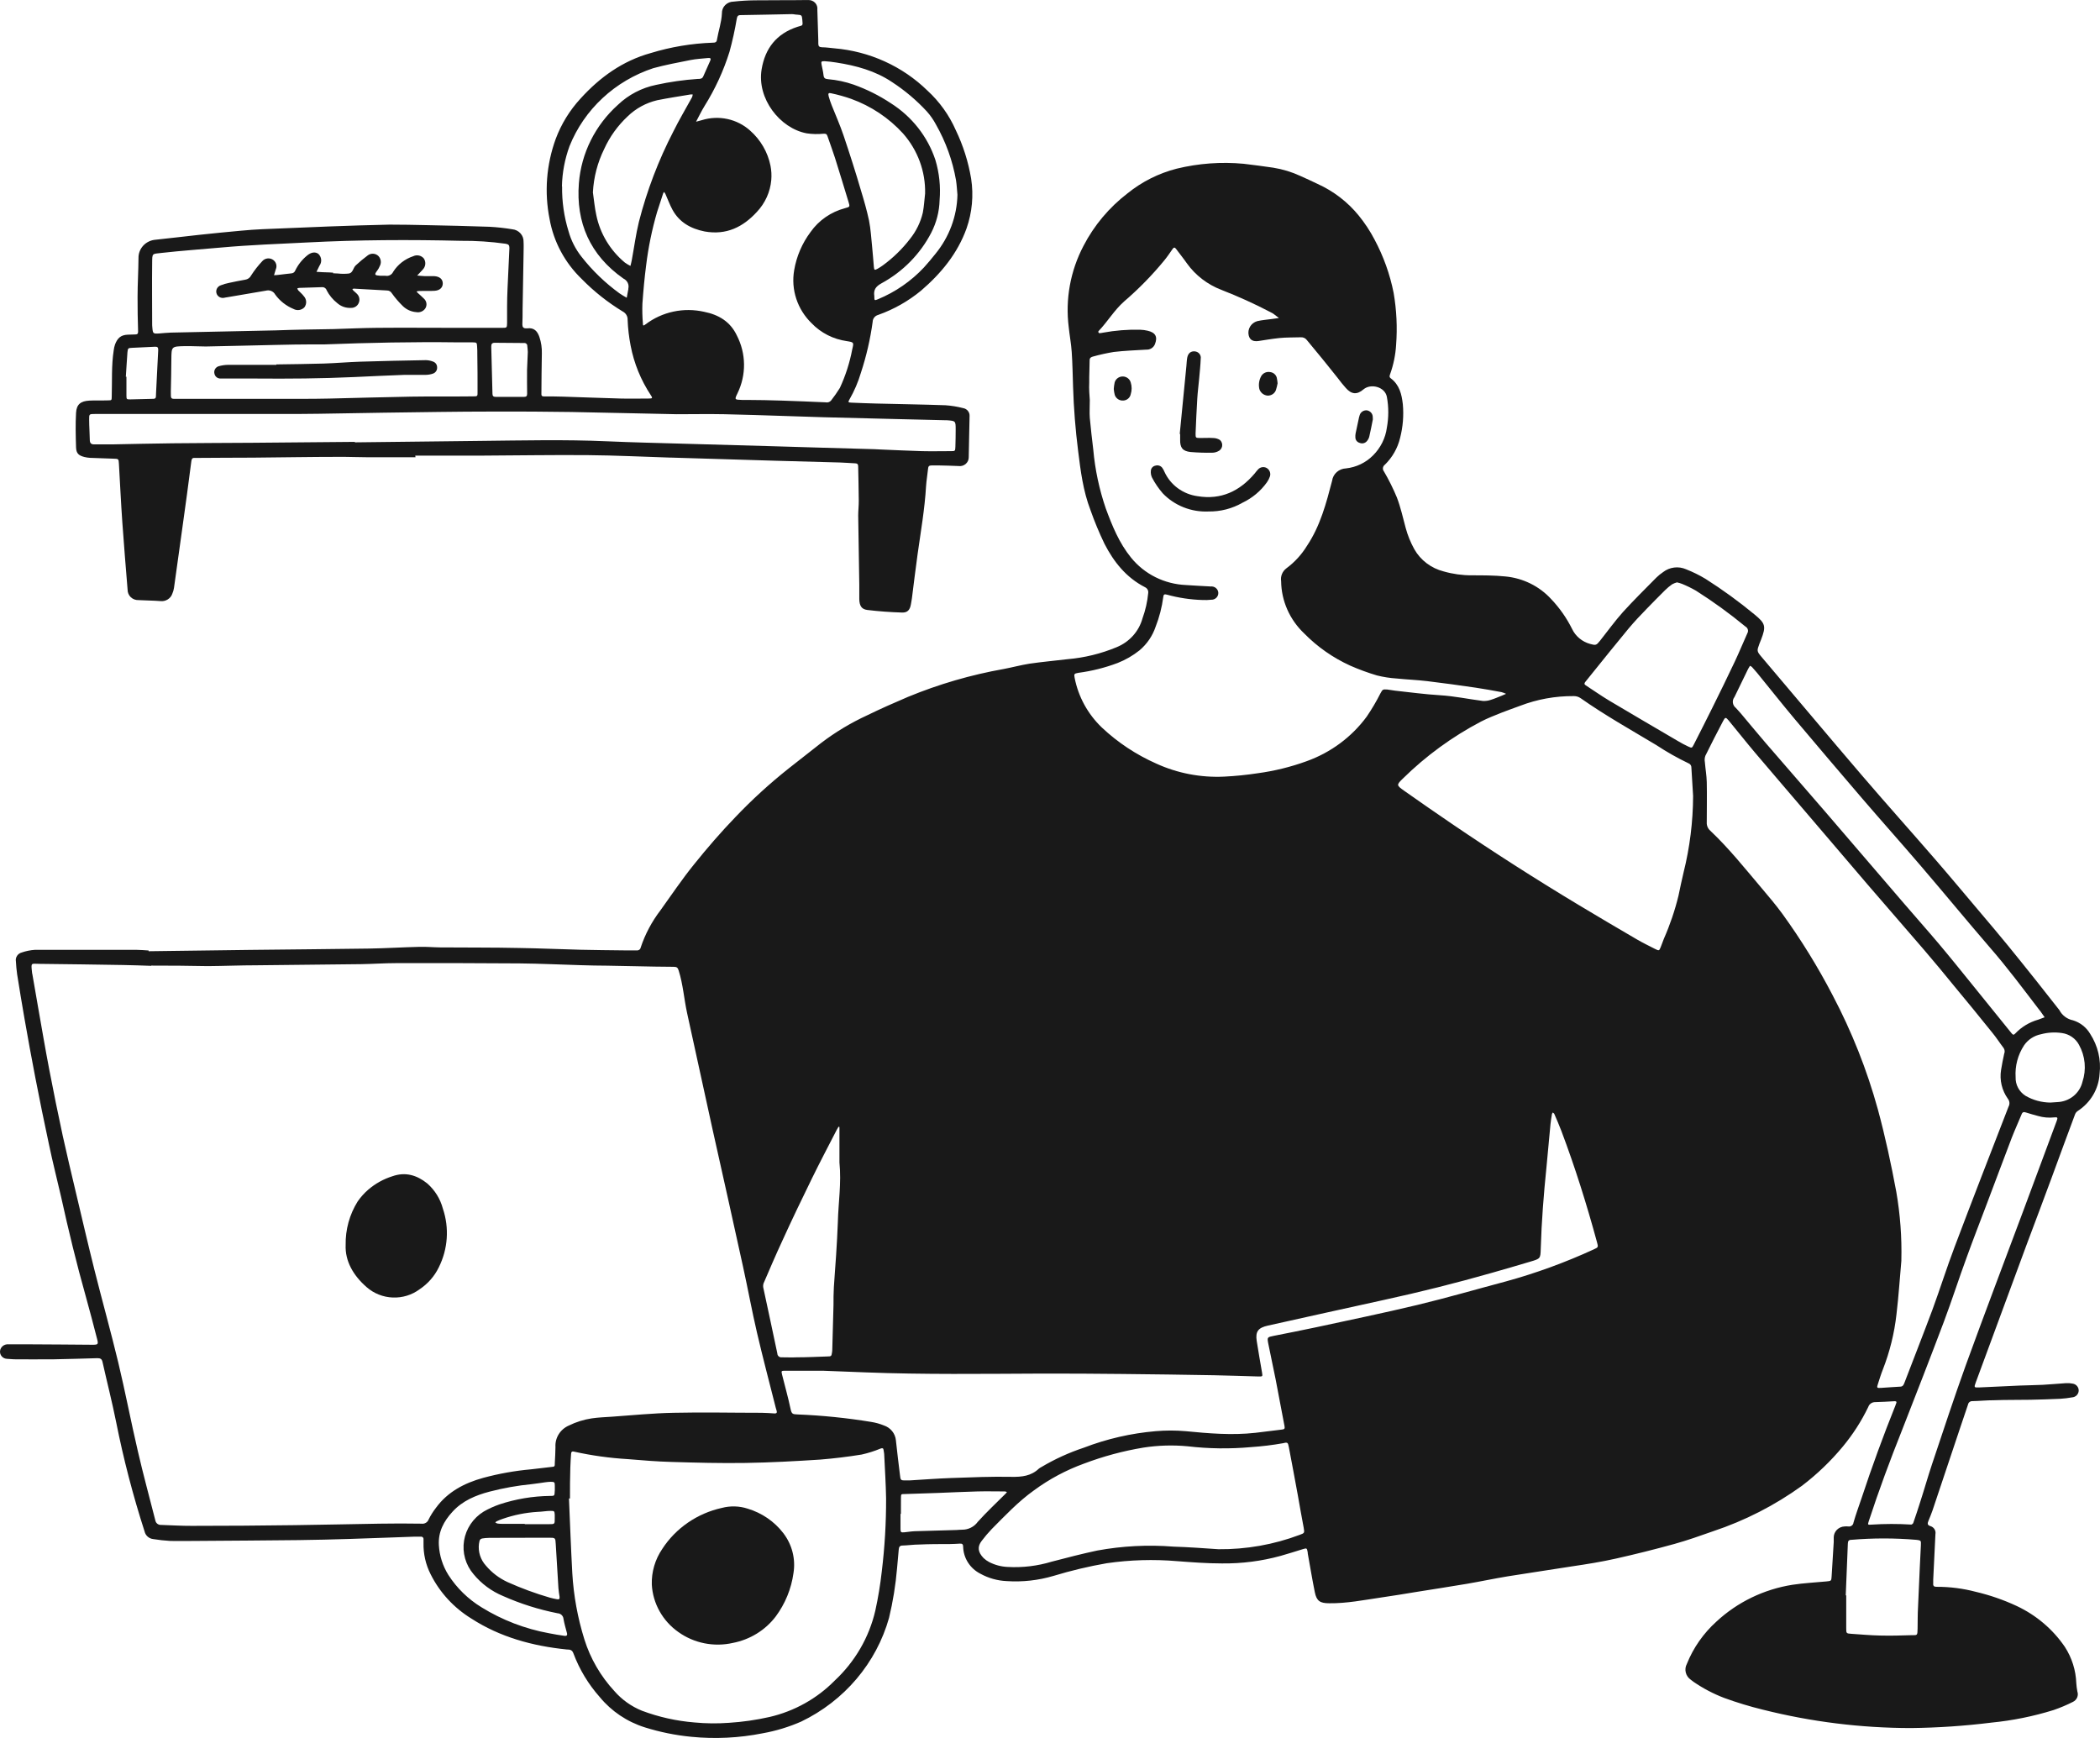 <svg width="232" height="192" viewBox="0 0 232 192" fill="none" xmlns="http://www.w3.org/2000/svg">
<path d="M16.415 105.086C20.139 105.039 23.863 104.983 27.587 104.939C31.977 104.887 36.371 104.857 40.761 104.792C42.625 104.762 44.485 104.645 46.345 104.602C47.099 104.581 47.858 104.654 48.617 104.663C51.538 104.689 54.459 104.663 57.38 104.728C59.634 104.762 61.885 104.866 64.135 104.922C65.72 104.961 67.309 104.97 68.894 104.991H70.341C70.444 105.005 70.548 104.978 70.631 104.918C70.714 104.857 70.769 104.767 70.784 104.667C71.276 103.195 72.011 101.811 72.96 100.57C74.185 98.867 75.361 97.112 76.679 95.487C78.122 93.689 79.635 91.938 81.238 90.274C83.068 88.353 85.033 86.558 87.119 84.901C88.313 83.955 89.52 83.025 90.715 82.079C92.291 80.878 94 79.852 95.81 79.019C97.288 78.297 98.797 77.631 100.311 76.987C103.718 75.581 107.274 74.546 110.915 73.901C111.861 73.72 112.793 73.469 113.743 73.318C115.127 73.115 116.526 72.994 117.915 72.825C119.795 72.667 121.636 72.217 123.37 71.494C124.062 71.211 124.677 70.779 125.171 70.229C125.664 69.679 126.021 69.026 126.215 68.321C126.546 67.415 126.759 66.473 126.85 65.516C126.87 65.385 126.846 65.25 126.781 65.133C126.717 65.017 126.615 64.923 126.491 64.868C124.409 63.8 123.042 62.067 122.021 60.079C121.435 58.865 120.918 57.621 120.472 56.353C119.659 54.239 119.38 52.031 119.105 49.796C118.809 47.462 118.624 45.119 118.55 42.768C118.505 41.471 118.488 40.175 118.399 38.878C118.337 37.966 118.164 37.063 118.07 36.151C117.679 33.064 118.246 29.934 119.699 27.165C120.869 24.9 122.536 22.914 124.582 21.347C126.163 20.07 128.011 19.143 129.997 18.633C132.411 18.045 134.911 17.863 137.388 18.092C138.48 18.213 139.572 18.373 140.659 18.524C141.705 18.692 142.721 19.002 143.677 19.445C144.303 19.722 144.925 20.016 145.546 20.31C147.328 21.115 148.89 22.315 150.109 23.815C150.78 24.639 151.364 25.527 151.854 26.465C152.844 28.317 153.555 30.3 153.962 32.351C154.291 34.253 154.383 36.186 154.237 38.109C154.17 39.203 153.949 40.284 153.58 41.32C153.518 41.497 153.452 41.649 153.647 41.795C154.61 42.517 154.854 43.559 154.978 44.648C155.094 45.899 154.992 47.16 154.677 48.378C154.411 49.497 153.83 50.521 152.999 51.335C152.941 51.376 152.892 51.428 152.855 51.487C152.819 51.547 152.794 51.613 152.784 51.682C152.774 51.75 152.777 51.821 152.795 51.888C152.813 51.955 152.845 52.019 152.888 52.074C153.434 53.005 153.914 53.971 154.326 54.965C154.739 56.05 154.992 57.196 155.294 58.319C155.515 59.141 155.837 59.933 156.252 60.679C156.593 61.28 157.055 61.806 157.612 62.227C158.168 62.648 158.806 62.953 159.488 63.126C160.497 63.415 161.544 63.561 162.595 63.558C163.834 63.558 165.081 63.558 166.311 63.683C168.254 63.866 170.056 64.755 171.357 66.173C172.296 67.158 173.078 68.274 173.679 69.484C173.868 69.882 174.144 70.235 174.486 70.52C174.828 70.805 175.23 71.015 175.663 71.135C176.293 71.312 176.364 71.291 176.764 70.785C177.607 69.726 178.393 68.624 179.303 67.608C180.483 66.311 181.753 65.058 182.996 63.8C183.224 63.579 183.472 63.378 183.737 63.199C184.09 62.925 184.514 62.751 184.962 62.697C185.41 62.643 185.865 62.71 186.276 62.892C187.022 63.185 187.74 63.539 188.424 63.951C190.311 65.151 192.118 66.465 193.835 67.885C195.042 68.874 195.127 69.181 194.554 70.668L194.381 71.1C194.075 71.93 194.07 71.935 194.665 72.639C198.336 76.961 201.985 81.327 205.682 85.641C208.345 88.752 211.08 91.804 213.765 94.903C215.425 96.818 217.045 98.763 218.683 100.699C219.735 101.944 220.792 103.185 221.821 104.447C222.851 105.709 223.952 107.083 225.008 108.41C225.807 109.422 226.597 110.437 227.392 111.436C227.437 111.486 227.479 111.54 227.516 111.596C227.664 111.881 227.876 112.131 228.137 112.325C228.397 112.52 228.699 112.655 229.021 112.719C229.822 112.967 230.497 113.5 230.912 114.211C231.768 115.527 232.136 117.089 231.955 118.637C231.906 119.455 231.663 120.251 231.244 120.963C230.825 121.674 230.242 122.28 229.54 122.734C229.411 122.821 229.311 122.943 229.252 123.084C228.364 125.44 227.512 127.8 226.642 130.151C225.754 132.589 224.813 135.022 223.908 137.464C222.026 142.55 220.146 147.64 218.27 152.735C218.071 153.279 218.084 153.301 218.657 153.275C220.148 153.215 221.635 153.133 223.131 153.068C223.979 153.033 224.831 153.029 225.679 152.986C226.526 152.942 227.374 152.856 228.222 152.804C228.472 152.785 228.723 152.801 228.968 152.852C229.161 152.877 229.337 152.972 229.462 153.117C229.588 153.263 229.653 153.448 229.646 153.638C229.639 153.827 229.559 154.007 229.423 154.143C229.287 154.279 229.104 154.361 228.91 154.373C228.48 154.451 228.046 154.503 227.609 154.529C226.509 154.58 225.39 154.615 224.303 154.637C222.971 154.663 221.639 154.637 220.308 154.689C219.504 154.689 218.705 154.771 217.902 154.788C217.787 154.782 217.675 154.818 217.585 154.888C217.496 154.958 217.437 155.058 217.418 155.168C217.134 156.033 216.841 156.867 216.557 157.718C215.533 160.779 214.509 163.839 213.485 166.899C213.357 167.284 213.188 167.651 213.042 168.027C212.935 168.286 212.908 168.489 213.263 168.593C213.453 168.649 213.614 168.772 213.717 168.937C213.819 169.102 213.855 169.298 213.818 169.488C213.732 171.165 213.651 172.842 213.574 174.519C213.574 174.653 213.574 174.787 213.574 174.921C213.543 175.215 213.672 175.31 213.969 175.301C215.419 175.297 216.862 175.482 218.261 175.85C219.826 176.216 221.347 176.742 222.798 177.419C224.96 178.434 226.801 179.999 228.124 181.949C228.898 183.149 229.331 184.527 229.381 185.943C229.4 186.253 229.44 186.562 229.5 186.868C229.575 187.084 229.566 187.32 229.475 187.531C229.385 187.741 229.218 187.913 229.008 188.013C228.317 188.363 227.602 188.665 226.868 188.916C224.634 189.611 222.331 190.076 219.997 190.304C217.052 190.671 214.088 190.871 211.12 190.905C205.598 190.9 200.1 190.218 194.754 188.873C193.307 188.52 191.881 188.087 190.484 187.577C189.284 187.118 188.145 186.52 187.093 185.796C186.98 185.72 186.872 185.638 186.769 185.549C186.5 185.356 186.31 185.076 186.235 184.759C186.159 184.442 186.202 184.109 186.356 183.821C187.068 182.039 188.187 180.439 189.627 179.14C191.939 176.993 194.864 175.577 198.016 175.077C199.264 174.886 200.529 174.826 201.785 174.705C202.3 174.653 202.318 174.653 202.349 174.173C202.437 172.877 202.508 171.627 202.584 170.352C202.584 170.175 202.584 169.994 202.584 169.816C202.592 169.509 202.72 169.217 202.94 168.997C203.161 168.778 203.458 168.647 203.773 168.632C203.911 168.619 204.049 168.619 204.186 168.632C204.254 168.644 204.323 168.642 204.39 168.626C204.457 168.61 204.52 168.581 204.574 168.54C204.629 168.5 204.674 168.448 204.708 168.39C204.741 168.331 204.761 168.267 204.768 168.2C205.03 167.297 205.349 166.41 205.656 165.516C206.796 162.058 208.061 158.6 209.42 155.216C209.42 155.155 209.464 155.09 209.491 155.026C209.566 154.835 209.464 154.792 209.3 154.797C208.585 154.831 207.875 154.887 207.165 154.896C206.994 154.894 206.827 154.945 206.689 155.043C206.551 155.14 206.448 155.278 206.397 155.436C205.644 156.999 204.7 158.467 203.587 159.81C202.258 161.413 200.747 162.863 199.082 164.133C196.089 166.297 192.769 167.995 189.241 169.168C187.838 169.661 186.436 170.162 185.002 170.56C182.857 171.153 180.699 171.694 178.53 172.181C176.924 172.544 175.286 172.803 173.648 173.045C171.291 173.426 168.929 173.758 166.572 174.143C165.054 174.394 163.554 174.714 162.036 174.973C160.181 175.288 158.321 175.569 156.465 175.868C155.174 176.075 153.882 176.3 152.586 176.481C150.682 176.758 148.786 177.143 146.842 177.117C145.839 177.117 145.457 176.875 145.258 175.906C144.969 174.48 144.734 173.045 144.476 171.614C144.476 171.55 144.476 171.48 144.454 171.416C144.388 171.031 144.352 171.014 143.966 171.13C143.131 171.385 142.306 171.653 141.467 171.887C139.362 172.464 137.182 172.744 134.995 172.717C133.344 172.717 131.688 172.591 130.037 172.466C127.448 172.246 124.841 172.323 122.269 172.695C120.281 173.042 118.317 173.51 116.388 174.095C114.713 174.592 112.959 174.787 111.213 174.67C110.198 174.625 109.208 174.348 108.323 173.862C107.758 173.577 107.282 173.15 106.944 172.624C106.607 172.099 106.421 171.495 106.405 170.875C106.405 170.62 106.317 170.508 106.041 170.53C105.677 170.555 105.309 170.569 104.941 170.577C103.813 170.577 102.686 170.577 101.563 170.629C100.941 170.629 100.324 170.724 99.707 170.741C99.392 170.741 99.312 170.914 99.29 171.174C99.228 171.865 99.175 172.557 99.104 173.248C98.948 175.097 98.651 176.932 98.216 178.738C97.521 181.205 96.297 183.5 94.626 185.474C92.954 187.447 90.872 189.054 88.517 190.187C87.155 190.786 85.722 191.222 84.252 191.484C81.658 192 78.998 192.13 76.364 191.869C74.625 191.7 72.91 191.352 71.246 190.831C69.286 190.216 67.555 189.054 66.266 187.49C65.001 186.065 64.013 184.428 63.35 182.658C63.212 182.265 62.964 182.226 62.622 182.226C58.849 181.841 55.267 180.873 52.071 178.807C50.134 177.615 48.577 175.92 47.574 173.914C47.029 172.84 46.76 171.654 46.789 170.456C46.789 170.322 46.789 170.188 46.789 170.054C46.795 170.015 46.792 169.975 46.78 169.938C46.768 169.9 46.747 169.866 46.719 169.837C46.691 169.809 46.657 169.787 46.619 169.774C46.581 169.76 46.54 169.756 46.5 169.76C46.269 169.76 46.056 169.76 45.812 169.76C43.42 169.842 41.032 169.937 38.644 170.011C36.757 170.071 34.875 170.119 32.989 170.141C29.265 170.184 25.541 170.205 21.816 170.231C20.804 170.231 19.792 170.257 18.78 170.231C18.162 170.196 17.545 170.128 16.934 170.028C16.704 170.004 16.488 169.91 16.316 169.759C16.144 169.609 16.025 169.41 15.975 169.19C14.692 165.217 13.642 161.176 12.828 157.087C12.384 154.87 11.82 152.683 11.328 150.474C11.257 150.146 11.115 150.042 10.773 150.042C9.166 150.094 7.559 150.133 5.948 150.167C5.628 150.167 5.304 150.167 4.985 150.167C4.097 150.167 3.209 150.189 2.299 150.167C1.794 150.183 1.288 150.165 0.786 150.116C0.675 150.113 0.565 150.088 0.464 150.043C0.364 149.997 0.274 149.932 0.2 149.85C0.127 149.769 0.072 149.674 0.038 149.571C0.004 149.468 -0.007 149.359 0.004 149.251C0.028 149.035 0.137 148.837 0.309 148.699C0.481 148.561 0.701 148.494 0.923 148.512C1.704 148.512 2.481 148.512 3.263 148.512C5.584 148.512 7.91 148.551 10.231 148.56C10.835 148.56 10.879 148.503 10.733 147.942C10.329 146.381 9.925 144.821 9.49 143.265C8.456 139.6 7.564 135.917 6.742 132.187C6.299 130.263 5.81 128.357 5.411 126.434C4.874 123.962 4.377 121.481 3.893 119C3.471 116.839 3.085 114.677 2.703 112.516C2.415 110.887 2.153 109.253 1.891 107.619C1.82 107.157 1.789 106.686 1.758 106.214C1.718 106.001 1.762 105.781 1.881 105.597C2 105.414 2.186 105.281 2.401 105.225C2.875 105.062 3.369 104.963 3.871 104.931C7.599 104.931 11.323 104.931 15.047 104.931C15.491 104.931 15.966 104.978 16.423 105.004L16.415 105.086ZM16.707 106.673V106.699C15.673 106.668 14.639 106.621 13.6 106.608C10.543 106.556 7.487 106.514 4.43 106.482C3.409 106.482 3.413 106.266 3.542 107.451C3.542 107.494 3.542 107.537 3.569 107.585C3.777 108.795 3.982 110.009 4.199 111.22C4.607 113.532 4.998 115.849 5.437 118.135C5.908 120.599 6.407 123.048 6.933 125.483C7.377 127.497 7.852 129.498 8.327 131.5C9.024 134.443 9.708 137.387 10.44 140.317C11.297 143.727 12.246 147.112 13.068 150.531C13.844 153.772 14.466 157.048 15.225 160.299C15.82 162.892 16.517 165.421 17.165 167.979C17.193 168.124 17.275 168.254 17.395 168.344C17.516 168.433 17.666 168.476 17.817 168.464C18.94 168.502 20.063 168.572 21.186 168.567C24.977 168.567 28.769 168.541 32.563 168.489C35.67 168.451 38.817 168.373 41.942 168.325C43.48 168.299 45.021 168.299 46.562 168.325C46.729 168.35 46.899 168.317 47.043 168.232C47.187 168.148 47.297 168.017 47.352 167.863C47.58 167.405 47.854 166.971 48.169 166.566C49.461 164.803 51.303 163.839 53.385 163.264C55.111 162.797 56.878 162.482 58.662 162.322C59.395 162.252 60.118 162.14 60.851 162.067C61.294 162.023 61.294 162.041 61.294 161.591C61.326 161.012 61.361 160.428 61.365 159.862C61.334 159.367 61.459 158.873 61.723 158.448C61.987 158.024 62.378 157.687 62.844 157.485C63.643 157.091 64.502 156.823 65.387 156.69C66.115 156.586 66.852 156.556 67.606 156.508C69.875 156.348 72.143 156.119 74.415 156.076C77.656 156.002 80.9 156.076 84.141 156.076C84.624 156.076 85.108 156.124 85.588 156.149C85.761 156.149 85.854 156.089 85.814 155.912C85.774 155.735 85.739 155.652 85.703 155.523C85.011 152.765 84.278 150.02 83.635 147.25C83.067 144.808 82.618 142.344 82.081 139.902C80.976 134.875 79.862 129.853 78.734 124.83C77.784 120.525 76.842 116.219 75.907 111.911C75.57 110.359 75.463 108.769 74.984 107.239C74.886 106.919 74.788 106.807 74.447 106.807C73.048 106.807 71.646 106.768 70.247 106.742L67.074 106.681C66.133 106.681 65.187 106.655 64.246 106.629C61.969 106.565 59.697 106.452 57.419 106.431C52.87 106.392 48.316 106.396 43.761 106.4C42.474 106.4 41.187 106.495 39.9 106.513C36.06 106.56 32.221 106.59 28.359 106.638C26.584 106.638 24.773 106.716 22.979 106.729C20.893 106.686 18.798 106.673 16.707 106.673ZM120.396 44.186C120.396 44.994 120.352 45.578 120.396 46.152C120.498 47.332 120.645 48.512 120.782 49.688C120.979 51.894 121.443 54.071 122.163 56.171C122.873 58.09 123.632 59.975 124.955 61.604C125.682 62.502 126.599 63.238 127.643 63.76C128.688 64.282 129.836 64.579 131.009 64.63C131.924 64.704 132.842 64.729 133.761 64.79C133.864 64.779 133.968 64.79 134.066 64.82C134.165 64.85 134.256 64.899 134.334 64.965C134.412 65.031 134.476 65.112 134.52 65.203C134.565 65.293 134.59 65.392 134.594 65.493C134.598 65.593 134.581 65.693 134.543 65.787C134.506 65.881 134.449 65.966 134.377 66.038C134.304 66.109 134.217 66.165 134.121 66.203C134.025 66.24 133.922 66.258 133.819 66.255C133.499 66.289 133.177 66.299 132.856 66.285C131.522 66.246 130.198 66.048 128.914 65.693C128.643 65.62 128.541 65.663 128.515 65.944C128.367 67.077 128.081 68.188 127.662 69.255C127.322 70.26 126.709 71.156 125.887 71.848C125.158 72.43 124.342 72.901 123.468 73.244C122.074 73.769 120.621 74.133 119.14 74.329C118.674 74.411 118.634 74.454 118.723 74.891C119.129 76.973 120.177 78.885 121.728 80.372C123.484 82.025 125.519 83.373 127.742 84.357C130.084 85.427 132.66 85.921 135.244 85.796C136.482 85.735 137.716 85.611 138.941 85.424C140.785 85.175 142.595 84.731 144.339 84.097C147.017 83.139 149.338 81.418 150.997 79.157C151.554 78.338 152.057 77.485 152.502 76.603C152.746 76.17 152.741 76.144 153.234 76.17C153.531 76.201 153.824 76.266 154.122 76.3C155.76 76.477 157.402 76.702 159.049 76.802C160.696 76.901 162.227 77.234 163.82 77.437C164.113 77.454 164.405 77.414 164.682 77.32C165.099 77.195 165.498 77.018 165.902 76.858C166.066 76.793 166.222 76.719 166.386 76.65C166.226 76.575 166.059 76.513 165.889 76.464C164.943 76.291 163.998 76.11 163.044 75.972C161.268 75.712 159.457 75.462 157.659 75.246C156.541 75.112 155.413 75.073 154.295 74.956C153.562 74.909 152.836 74.796 152.124 74.619C151.115 74.32 150.126 73.957 149.164 73.534C147.264 72.668 145.545 71.466 144.095 69.99C143.297 69.238 142.659 68.34 142.22 67.348C141.78 66.355 141.547 65.287 141.534 64.206C141.491 63.94 141.522 63.668 141.625 63.418C141.727 63.168 141.896 62.949 142.115 62.784C143.031 62.105 143.804 61.259 144.392 60.295C145.861 58.099 146.514 55.605 147.166 53.111C147.215 52.743 147.397 52.403 147.679 52.153C147.961 51.903 148.325 51.759 148.707 51.745C149.835 51.62 150.885 51.117 151.676 50.323C152.521 49.487 153.062 48.405 153.216 47.242C153.423 46.117 153.423 44.965 153.216 43.84C152.999 42.725 151.441 42.336 150.633 43.014C149.909 43.637 149.301 43.568 148.675 42.855C148.36 42.5 148.063 42.133 147.788 41.761C147.206 41.044 146.638 40.313 146.052 39.6C145.466 38.887 144.929 38.243 144.37 37.56C144.296 37.461 144.197 37.381 144.083 37.329C143.969 37.277 143.843 37.254 143.717 37.261C142.914 37.292 142.106 37.261 141.307 37.348C140.508 37.434 139.807 37.555 139.061 37.668C138.435 37.763 138.071 37.56 137.951 37.045C137.874 36.715 137.93 36.369 138.106 36.077C138.283 35.785 138.567 35.571 138.901 35.476C139.434 35.355 139.984 35.312 140.53 35.239L141.294 35.131C141.081 34.971 140.85 34.802 140.655 34.647C140.557 34.587 140.456 34.532 140.353 34.482C138.593 33.562 136.78 32.739 134.924 32.019C133.398 31.431 132.082 30.422 131.138 29.114C130.752 28.556 130.321 28.029 129.917 27.485C129.784 27.307 129.682 27.32 129.558 27.485C129.26 27.917 128.967 28.349 128.643 28.747C127.295 30.393 125.801 31.92 124.178 33.311C123.095 34.275 122.376 35.511 121.395 36.544C121.364 36.578 121.32 36.635 121.328 36.661C121.337 36.687 121.404 36.808 121.444 36.808C121.581 36.802 121.718 36.783 121.852 36.752C123.208 36.501 124.587 36.392 125.967 36.427C126.242 36.435 126.516 36.472 126.784 36.535C127.671 36.739 127.911 37.223 127.591 38.026C127.516 38.214 127.381 38.374 127.207 38.482C127.032 38.59 126.826 38.641 126.619 38.627C125.425 38.697 124.227 38.744 123.046 38.882C122.278 39.008 121.518 39.176 120.769 39.384C120.552 39.436 120.383 39.526 120.379 39.781C120.379 40.607 120.321 41.437 120.334 42.262C120.294 42.98 120.365 43.693 120.396 44.186ZM210.059 139.236C209.881 141.22 209.752 143.209 209.517 145.184C209.284 147.277 208.777 149.332 208.008 151.3C207.799 151.819 207.64 152.355 207.466 152.89C207.324 153.323 207.333 153.357 207.848 153.323C208.536 153.288 209.224 153.215 209.912 153.189C210.205 153.189 210.298 153.012 210.383 152.791C211.417 150.09 212.478 147.393 213.49 144.683C214.333 142.387 215.066 140.053 215.931 137.767C217.889 132.58 219.895 127.419 221.897 122.254C221.972 122.119 222.005 121.965 221.992 121.812C221.979 121.659 221.922 121.512 221.826 121.39C221.16 120.46 220.889 119.315 221.071 118.196C221.169 117.599 221.28 117.007 221.413 116.419C221.456 116.318 221.474 116.207 221.465 116.097C221.456 115.988 221.42 115.882 221.36 115.788C220.916 115.209 220.534 114.6 220.081 114.059C218.679 112.313 217.266 110.584 215.842 108.873C214.782 107.576 213.721 106.279 212.629 105.013C210.551 102.592 208.447 100.189 206.37 97.769C204.174 95.21 201.985 92.645 199.801 90.075C197.834 87.767 195.855 85.468 193.897 83.159C192.903 81.984 191.953 80.774 190.972 79.589C190.657 79.209 190.59 79.218 190.364 79.65C189.698 80.925 189.032 82.2 188.402 83.492C188.321 83.72 188.303 83.964 188.349 84.201C188.407 84.936 188.54 85.666 188.557 86.401C188.589 87.879 188.557 89.358 188.557 90.836C188.545 91.012 188.574 91.188 188.643 91.352C188.711 91.515 188.817 91.661 188.953 91.778C191.021 93.732 192.779 95.945 194.607 98.102C195.398 99.035 196.188 99.969 196.907 100.95C198.977 103.81 200.832 106.814 202.455 109.936C204.577 113.957 206.254 118.186 207.458 122.553C208.279 125.578 208.927 128.604 209.495 131.66C209.929 134.162 210.116 136.699 210.054 139.236H210.059ZM62.968 165.542H62.857C62.977 168.291 63.074 171.04 63.225 173.789C63.369 176.268 63.816 178.721 64.557 181.098C65.22 183.222 66.355 185.179 67.882 186.829C68.704 187.772 69.745 188.513 70.918 188.99C72.784 189.69 74.744 190.126 76.737 190.287C77.996 190.406 79.262 190.419 80.523 190.326C82.034 190.231 83.535 190.015 85.011 189.682C87.755 189.046 90.253 187.653 92.206 185.67C94.454 183.577 96.018 180.884 96.702 177.929C97.014 176.51 97.251 175.076 97.412 173.633C97.741 170.944 97.901 168.237 97.892 165.529C97.865 163.942 97.763 162.356 97.688 160.774C97.688 160.571 97.639 160.372 97.612 160.173C97.586 159.975 97.479 159.957 97.284 160.027C96.61 160.307 95.912 160.528 95.198 160.688C93.684 160.934 92.153 161.12 90.621 161.245C87.869 161.423 85.113 161.574 82.361 161.617C79.609 161.66 76.892 161.587 74.158 161.505C72.551 161.462 70.949 161.327 69.346 161.194C67.351 161.076 65.369 160.8 63.421 160.368C63.172 160.303 63.097 160.415 63.088 160.645C63.066 161.133 63.012 161.626 63.008 162.118C62.968 163.26 62.968 164.396 62.968 165.542ZM90.932 151.43H86.768C86.325 151.43 86.293 151.43 86.4 151.862C86.711 153.12 87.07 154.373 87.337 155.639C87.461 156.232 87.581 156.232 88.109 156.258C90.841 156.367 93.562 156.645 96.258 157.087C96.734 157.162 97.199 157.291 97.643 157.472C98.003 157.59 98.321 157.808 98.557 158.097C98.793 158.387 98.938 158.738 98.975 159.106C99.104 160.372 99.268 161.634 99.419 162.901C99.494 163.553 99.481 163.558 100.169 163.545H100.511C102.047 163.454 103.582 163.333 105.118 163.281C107.338 163.203 109.557 163.108 111.736 163.152C112.895 163.173 113.916 163.061 114.768 162.248C114.858 162.179 114.954 162.118 115.056 162.067C116.528 161.191 118.094 160.477 119.726 159.936C122.271 158.956 124.949 158.34 127.676 158.107C128.774 158.012 129.88 158.012 130.978 158.107C133.544 158.358 136.105 158.574 138.684 158.289C139.66 158.177 140.641 158.043 141.618 157.93C141.871 157.9 141.969 157.848 141.911 157.559C141.573 155.83 141.267 154.127 140.934 152.415C140.672 151.079 140.371 149.744 140.109 148.408C139.98 147.734 140.011 147.717 140.708 147.578C142.279 147.263 143.859 146.96 145.426 146.623C149.146 145.819 152.874 145.05 156.576 144.164C159.852 143.377 163.084 142.435 166.342 141.57C169.679 140.655 172.932 139.469 176.067 138.026C176.586 137.793 176.582 137.78 176.426 137.214C175.295 133.06 174.012 128.954 172.489 124.925C172.25 124.294 171.979 123.676 171.712 123.058C171.686 122.993 171.602 122.955 171.539 122.903C171.504 122.954 171.476 123.009 171.455 123.067C171.393 123.443 171.331 123.819 171.291 124.199C171.135 125.777 170.993 127.363 170.847 128.954C170.541 131.94 170.305 134.927 170.217 137.927C170.186 139.042 170.181 139.051 169.058 139.379C167.633 139.811 166.2 140.218 164.77 140.628C160.846 141.746 156.89 142.739 152.901 143.606C148.622 144.54 144.352 145.495 140.078 146.442C139.003 146.679 138.679 147.094 138.835 148.127C139.012 149.299 139.23 150.466 139.425 151.633C139.496 152.065 139.492 152.065 139.057 152.065C137.401 152.022 135.745 151.957 134.09 151.927C130.734 151.87 127.378 151.819 124.023 151.788C121.009 151.758 117.995 151.736 114.985 151.745C108.523 151.771 102.06 151.862 95.602 151.611L90.932 151.43ZM187.048 87.936C186.982 86.885 186.915 85.839 186.857 84.789C186.861 84.689 186.833 84.591 186.776 84.508C186.72 84.425 186.638 84.362 186.542 84.326C185.312 83.738 184.126 83.066 182.991 82.317C180.177 80.627 177.305 79.019 174.62 77.13C174.398 76.975 174.13 76.894 173.856 76.901C171.83 76.885 169.82 77.249 167.935 77.973C167.256 78.232 166.559 78.461 165.88 78.734C165.117 79.04 164.344 79.339 163.616 79.715C160.436 81.385 157.528 83.506 154.987 86.008C154.264 86.712 154.264 86.747 155.112 87.348C156.865 88.575 158.614 89.807 160.389 91.004C164.964 94.116 169.628 97.102 174.38 99.96C176.529 101.257 178.69 102.523 180.856 103.79C181.509 104.17 182.188 104.498 182.858 104.84C183.28 105.052 183.302 105.039 183.462 104.645C183.586 104.33 183.697 104.014 183.821 103.703C184.498 102.166 185.037 100.576 185.433 98.949C185.619 98.084 185.788 97.22 185.992 96.394C186.682 93.624 187.036 90.786 187.048 87.936ZM134.614 171.148C137.68 171.177 140.724 170.639 143.584 169.561C144.13 169.363 144.121 169.35 144.028 168.779C143.811 167.59 143.584 166.402 143.384 165.213C143.056 163.428 142.728 161.647 142.386 159.867C142.288 159.357 142.248 159.309 141.764 159.434C140.59 159.643 139.404 159.787 138.213 159.867C135.877 160.079 133.525 160.048 131.196 159.776C129.568 159.623 127.928 159.672 126.313 159.923C124.071 160.295 121.873 160.888 119.753 161.691C117.771 162.411 115.908 163.408 114.222 164.651C112.486 165.892 111.044 167.431 109.557 168.926C109.165 169.337 108.797 169.77 108.456 170.223C107.963 170.858 108.012 171.459 108.669 172.133C108.852 172.302 109.056 172.448 109.277 172.565C109.91 172.891 110.609 173.075 111.323 173.106C112.974 173.199 114.628 172.999 116.206 172.518C117.862 172.086 119.526 171.653 121.209 171.295C123.987 170.785 126.824 170.639 129.642 170.862C131.324 170.914 132.962 171.035 134.614 171.148ZM193.329 73.555C193.252 73.669 193.183 73.788 193.12 73.91C192.614 74.943 192.122 75.976 191.616 77.005C191.475 77.185 191.412 77.412 191.441 77.636C191.47 77.861 191.589 78.066 191.771 78.206C191.949 78.409 192.144 78.604 192.317 78.811C193.236 79.9 194.137 81.003 195.069 82.083C197.24 84.603 199.432 87.106 201.603 89.626C204.515 93.006 207.419 96.388 210.316 99.774C211.599 101.27 212.908 102.739 214.178 104.243C215.447 105.748 216.593 107.178 217.787 108.652C219.266 110.476 220.746 112.306 222.225 114.141C222.372 114.319 222.461 114.375 222.638 114.176C223.327 113.447 224.209 112.917 225.186 112.642C225.421 112.564 225.652 112.469 225.883 112.382L225.439 111.747C225.399 111.691 225.355 111.639 225.31 111.587C223.508 109.24 221.759 106.871 219.797 104.628C217.254 101.68 214.786 98.672 212.251 95.716C210.09 93.187 207.87 90.706 205.704 88.182C203.216 85.28 200.74 82.367 198.278 79.442C196.867 77.761 195.509 76.041 194.124 74.342C193.937 74.113 193.737 73.91 193.542 73.677C193.476 73.628 193.405 73.587 193.329 73.555ZM211.164 168.425C211.164 168.425 211.328 168.36 211.368 168.252C211.643 167.469 211.901 166.683 212.149 165.892C212.593 164.526 212.979 163.147 213.432 161.79C214.666 158.112 215.865 154.442 217.187 150.781C219.238 145.132 221.377 139.517 223.477 133.89C224.192 131.979 224.897 130.065 225.612 128.15C226.151 126.709 226.689 125.26 227.228 123.802C227.352 123.46 227.308 123.4 226.935 123.443C226.338 123.507 225.735 123.454 225.159 123.287C224.715 123.162 224.272 123.05 223.828 122.903C223.592 122.825 223.446 122.834 223.344 123.089C222.989 123.953 222.594 124.817 222.256 125.682C221.32 128.133 220.405 130.592 219.482 133.03C218.754 134.957 218.004 136.881 217.303 138.817C216.415 141.22 215.643 143.654 214.742 146.044C213.241 150.029 211.692 154.001 210.139 157.969C208.807 161.31 207.56 164.664 206.446 168.075C206.326 168.438 206.348 168.468 206.716 168.433C208.197 168.336 209.683 168.333 211.164 168.425ZM185.264 64.336C185.077 64.388 184.897 64.46 184.727 64.552C184.448 64.748 184.187 64.967 183.946 65.205C183.267 65.875 182.614 66.549 181.939 67.236C181.265 67.924 180.559 68.676 179.92 69.436C178.548 71.088 177.212 72.764 175.863 74.433C175.619 74.731 175.383 75.038 175.139 75.332C175.019 75.483 175.002 75.591 175.188 75.712C176.049 76.27 176.884 76.862 177.762 77.389C180.288 78.893 182.827 80.376 185.366 81.863C185.739 82.083 186.121 82.295 186.511 82.472C186.902 82.65 186.92 82.658 187.119 82.265C187.812 80.903 188.504 79.542 189.183 78.172C190.018 76.482 190.852 74.792 191.656 73.084C192.144 72.051 192.575 70.992 193.045 69.951C193.115 69.826 193.132 69.68 193.093 69.543C193.053 69.406 192.959 69.29 192.832 69.22C191.098 67.789 189.273 66.465 187.368 65.257C186.874 64.973 186.361 64.721 185.832 64.505C185.647 64.435 185.457 64.378 185.264 64.336ZM92.739 128.418V125.241C92.739 125.021 92.739 124.809 92.739 124.571C92.739 124.528 92.716 124.489 92.707 124.446C92.671 124.471 92.636 124.5 92.605 124.532C92.544 124.626 92.488 124.722 92.437 124.822C91.513 126.62 90.568 128.409 89.68 130.225C88.562 132.507 87.461 134.802 86.413 137.106C85.694 138.653 85.024 140.222 84.349 141.791C84.294 141.977 84.294 142.175 84.349 142.361C84.855 144.747 85.379 147.116 85.876 149.515C85.876 149.577 85.889 149.639 85.915 149.695C85.941 149.752 85.979 149.803 86.027 149.844C86.075 149.885 86.132 149.915 86.193 149.933C86.254 149.951 86.319 149.956 86.382 149.947C86.933 149.947 87.487 149.973 88.038 149.947C89.161 149.947 90.288 149.891 91.411 149.852C91.855 149.852 91.855 149.809 91.922 149.389C91.94 149.279 91.948 149.168 91.948 149.057C91.993 147.423 92.042 145.789 92.082 144.16C92.082 143.511 92.082 142.863 92.121 142.21C92.188 141.03 92.299 139.846 92.37 138.662C92.441 137.477 92.521 136.25 92.561 135.044C92.614 132.865 92.969 130.709 92.739 128.418ZM203.911 176.244H203.964C203.964 177.454 203.964 178.664 203.964 179.874C203.964 180.423 203.964 180.462 204.515 180.492C205.567 180.562 206.623 180.661 207.675 180.683C208.847 180.713 210.019 180.683 211.191 180.644C211.83 180.644 211.83 180.7 211.848 179.922C211.865 179.144 211.848 178.353 211.896 177.571C211.954 176.092 212.025 174.618 212.092 173.145C212.132 172.341 212.18 171.537 212.211 170.728C212.211 170.24 212.305 170.175 211.697 170.11C209.313 169.907 206.916 169.907 204.532 170.11C204.231 170.11 204.151 170.249 204.142 170.543C204.071 172.444 203.987 174.338 203.911 176.244ZM61.294 164.535C61.294 164.401 61.294 164.267 61.294 164.133C61.294 163.748 61.255 163.7 60.851 163.7C60.645 163.705 60.441 163.722 60.238 163.752C59.736 163.817 59.239 163.908 58.733 163.96C57.165 164.113 55.613 164.389 54.09 164.785C52.541 165.192 51.094 165.797 49.993 167.003C49.026 168.057 48.4 169.224 48.484 170.698C48.551 171.864 48.912 172.995 49.536 173.992C50.465 175.441 51.72 176.665 53.207 177.571C55.482 178.977 58.011 179.948 60.66 180.432C61.219 180.549 61.787 180.631 62.355 180.717C62.586 180.752 62.702 180.665 62.635 180.41C62.497 179.892 62.346 179.377 62.253 178.85C62.242 178.685 62.168 178.531 62.047 178.415C61.926 178.3 61.766 178.231 61.596 178.223C59.524 177.814 57.506 177.176 55.582 176.321C54.304 175.791 53.182 174.961 52.315 173.905C51.88 173.396 51.561 172.802 51.381 172.163C51.2 171.524 51.161 170.856 51.267 170.201C51.373 169.547 51.621 168.922 51.995 168.368C52.368 167.814 52.859 167.344 53.434 166.99C53.986 166.674 54.567 166.409 55.169 166.199C56.967 165.602 58.85 165.285 60.748 165.261C61.263 165.261 61.263 165.261 61.286 164.733C61.299 164.669 61.294 164.604 61.294 164.535ZM226.513 121.805L227.285 121.753C227.936 121.728 228.559 121.496 229.061 121.093C229.562 120.689 229.913 120.136 230.06 119.518C230.284 118.846 230.366 118.136 230.301 117.431C230.235 116.727 230.023 116.043 229.678 115.421C229.493 115.075 229.225 114.776 228.898 114.551C228.571 114.325 228.193 114.179 227.796 114.124C227.027 114.009 226.242 114.053 225.492 114.254C225.11 114.329 224.746 114.477 224.422 114.689C224.099 114.901 223.821 115.173 223.606 115.49C222.923 116.536 222.598 117.767 222.678 119.004C222.663 119.41 222.756 119.814 222.949 120.174C223.142 120.535 223.428 120.841 223.779 121.061C224.607 121.539 225.55 121.795 226.513 121.805ZM54.77 169.89H54.09L53.611 169.916C53.047 169.968 52.99 170.011 52.914 170.547C52.859 170.982 52.899 171.423 53.033 171.841C53.167 172.259 53.392 172.645 53.691 172.972C54.335 173.735 55.145 174.35 56.061 174.774C57.584 175.459 59.155 176.037 60.762 176.503C61.002 176.576 61.255 176.615 61.499 176.667C61.743 176.719 61.854 176.667 61.818 176.395C61.783 176.123 61.712 175.777 61.694 175.466C61.587 173.836 61.494 172.207 61.397 170.577C61.357 169.886 61.357 169.877 60.638 169.877L54.77 169.89ZM99.53 167.245H99.485C99.485 167.802 99.485 168.36 99.485 168.922C99.485 169.263 99.543 169.311 99.894 169.28C100.244 169.25 100.666 169.172 101.057 169.159C102.592 169.108 104.128 169.073 105.669 169.025C105.873 169.025 106.081 168.982 106.286 168.991C106.624 168.995 106.959 168.918 107.261 168.767C107.563 168.617 107.822 168.397 108.017 168.126C109.002 167.033 110.081 166.026 111.124 164.984C111.167 164.935 111.207 164.883 111.244 164.829C111.171 164.797 111.095 164.775 111.017 164.764C110.005 164.764 108.998 164.738 107.986 164.764C106.516 164.803 105.047 164.876 103.582 164.932L99.934 165.053C99.543 165.053 99.539 165.053 99.534 165.486C99.525 166.082 99.53 166.661 99.53 167.245ZM57.974 168.347V168.381H60.66C61.286 168.381 61.29 168.381 61.286 167.746C61.286 167.612 61.286 167.478 61.286 167.344C61.259 166.942 61.246 166.912 60.842 166.912C60.362 166.912 59.883 167.011 59.404 167.02C58.075 167.1 56.764 167.363 55.511 167.802C55.294 167.875 55.082 167.962 54.876 168.062C54.817 168.096 54.763 168.138 54.716 168.187C54.785 168.238 54.862 168.279 54.943 168.308C55.101 168.333 55.262 168.344 55.422 168.343L57.974 168.347Z" fill="#191919"/>
<path d="M45.905 50.515C44.156 50.515 42.412 50.515 40.663 50.515C39.606 50.515 38.55 50.463 37.489 50.471C34.32 50.471 31.146 50.532 27.973 50.558C25.904 50.558 23.836 50.58 21.758 50.588C21.27 50.588 21.19 50.519 21.119 51.102C20.826 53.454 20.493 55.805 20.169 58.152C19.859 60.414 19.543 62.675 19.224 64.934C19.192 65.154 19.131 65.369 19.042 65.573C18.955 65.842 18.774 66.072 18.53 66.223C18.287 66.375 17.997 66.439 17.71 66.403C16.911 66.343 16.103 66.338 15.3 66.295C15.143 66.3 14.987 66.275 14.841 66.22C14.694 66.165 14.561 66.081 14.448 65.975C14.336 65.868 14.247 65.74 14.187 65.599C14.126 65.458 14.096 65.307 14.097 65.154C13.897 62.682 13.689 60.205 13.516 57.728C13.365 55.567 13.263 53.406 13.138 51.245C13.107 50.683 13.107 50.688 12.499 50.67C11.647 50.644 10.799 50.618 9.951 50.58C9.745 50.569 9.539 50.538 9.339 50.489C8.691 50.329 8.424 50.087 8.402 49.425C8.362 48.129 8.331 46.875 8.402 45.605C8.455 44.671 8.913 44.308 9.876 44.256C10.564 44.217 11.256 44.256 11.944 44.23C12.357 44.23 12.335 44.204 12.344 43.798C12.397 42.104 12.299 40.401 12.561 38.711C12.587 38.487 12.636 38.267 12.708 38.054C12.979 37.345 13.342 37.008 14.11 36.973L14.936 36.947C15.153 36.947 15.264 36.882 15.256 36.627C15.22 35.352 15.189 34.077 15.198 32.802C15.198 31.371 15.291 29.941 15.3 28.51C15.289 28.002 15.479 27.508 15.829 27.131C16.18 26.755 16.666 26.523 17.186 26.483C18.784 26.319 20.378 26.12 21.976 25.947C23.574 25.774 25.083 25.627 26.641 25.485C27.418 25.411 28.199 25.355 28.976 25.32C31.435 25.214 33.892 25.113 36.349 25.018C38.568 24.94 40.787 24.858 43.033 24.815C44.392 24.815 45.745 24.84 47.103 24.871C49.425 24.923 51.746 24.966 54.063 25.052C54.913 25.097 55.759 25.189 56.598 25.329C56.948 25.362 57.272 25.524 57.503 25.782C57.734 26.04 57.855 26.374 57.841 26.716C57.867 27.148 57.841 27.611 57.841 28.056L57.734 34.164C57.734 34.725 57.734 35.283 57.708 35.841C57.708 36.135 57.828 36.273 58.103 36.273C58.148 36.277 58.195 36.277 58.24 36.273C59.008 36.173 59.377 36.593 59.594 37.237C59.79 37.822 59.88 38.437 59.861 39.052C59.825 40.552 59.829 42.052 59.812 43.547C59.812 43.781 59.954 43.794 60.122 43.794C60.815 43.794 61.503 43.794 62.195 43.819C64.308 43.884 66.421 43.971 68.534 44.027C69.59 44.057 70.651 44.027 71.707 44.027C72.085 44.027 72.116 43.971 71.889 43.642C70.794 41.981 70.041 40.129 69.67 38.188C69.486 37.243 69.374 36.287 69.337 35.326C69.345 35.141 69.298 34.956 69.203 34.795C69.108 34.634 68.969 34.502 68.8 34.414C67.141 33.407 65.618 32.2 64.268 30.823C62.407 29.03 61.166 26.717 60.717 24.205C60.125 21.247 60.358 18.189 61.392 15.349C62.006 13.703 62.938 12.187 64.139 10.884C66.266 8.541 68.773 6.726 71.894 5.861C74.111 5.183 76.412 4.797 78.734 4.716C78.991 4.716 79.178 4.677 79.209 4.375C79.373 3.406 79.71 2.473 79.755 1.474C79.749 1.306 79.779 1.139 79.841 0.982C79.903 0.825 79.997 0.682 80.117 0.561C80.237 0.44 80.381 0.344 80.54 0.278C80.699 0.212 80.87 0.178 81.042 0.178C81.819 0.091 82.6 0.044 83.381 0.035C85.263 0.009 87.15 0.035 89.036 0.005C89.128 -0.002 89.22 -0.002 89.311 0.005C89.451 0.001 89.589 0.027 89.717 0.08C89.846 0.134 89.96 0.213 90.054 0.314C90.147 0.415 90.218 0.534 90.26 0.663C90.301 0.792 90.314 0.929 90.297 1.064C90.337 2.205 90.368 3.346 90.403 4.483C90.403 4.595 90.403 4.707 90.403 4.82C90.403 5.096 90.505 5.213 90.807 5.222C91.251 5.222 91.722 5.3 92.179 5.338C96.064 5.666 99.704 7.319 102.459 10.007C103.798 11.238 104.863 12.724 105.588 14.372C106.407 16.076 106.979 17.883 107.288 19.74C107.572 21.583 107.399 23.465 106.782 25.23C105.788 28 103.977 30.2 101.762 32.102C100.356 33.264 98.75 34.175 97.017 34.79C96.845 34.836 96.693 34.935 96.583 35.072C96.473 35.209 96.412 35.377 96.409 35.551C96.149 37.458 95.715 39.338 95.113 41.17C94.808 42.202 94.382 43.197 93.843 44.135C93.675 44.425 93.697 44.464 94.039 44.481C94.958 44.52 95.876 44.559 96.795 44.58C99.343 44.645 101.895 44.68 104.448 44.77C105.109 44.815 105.764 44.921 106.405 45.086C106.611 45.121 106.797 45.229 106.927 45.388C107.058 45.547 107.125 45.747 107.115 45.95C107.093 47.472 107.04 48.976 107.022 50.515C107.024 50.655 106.995 50.794 106.937 50.922C106.878 51.05 106.791 51.165 106.683 51.257C106.574 51.349 106.446 51.417 106.308 51.456C106.169 51.495 106.024 51.504 105.881 51.483C105.171 51.448 104.456 51.435 103.742 51.418C103.467 51.418 103.191 51.418 102.916 51.418C102.641 51.418 102.552 51.513 102.53 51.773C102.468 52.416 102.348 53.069 102.308 53.705C102.162 56.233 101.722 58.727 101.372 61.23C101.145 62.846 100.954 64.467 100.746 66.088C100.719 66.308 100.67 66.52 100.635 66.749C100.533 67.359 100.28 67.687 99.663 67.67C98.38 67.631 97.093 67.54 95.819 67.385C95.175 67.307 94.953 66.913 94.931 66.209C94.931 65.673 94.931 65.132 94.931 64.597C94.891 62.046 94.842 59.496 94.811 56.942C94.811 56.406 94.878 55.87 94.873 55.334C94.873 54.037 94.824 52.784 94.807 51.513C94.807 51.284 94.709 51.193 94.478 51.185C93.928 51.163 93.377 51.111 92.827 51.094C90.439 51.025 88.046 50.968 85.658 50.899L74.215 50.554H74.078C71.046 50.459 68.014 50.307 64.978 50.281C61.094 50.247 57.211 50.316 53.322 50.333C50.841 50.333 48.355 50.333 45.874 50.333L45.905 50.515ZM76.879 13.451L77.535 13.274C78.448 12.989 79.422 12.945 80.358 13.146C81.293 13.347 82.158 13.787 82.862 14.419C84.028 15.444 84.82 16.809 85.121 18.309C85.225 18.835 85.253 19.372 85.206 19.904C85.088 21.212 84.529 22.444 83.617 23.41C82.094 25.074 80.252 26.003 77.846 25.571C76.306 25.264 75.05 24.555 74.295 23.176C73.984 22.606 73.767 21.988 73.501 21.4C73.458 21.327 73.406 21.26 73.345 21.201C73.312 21.26 73.282 21.32 73.257 21.383C73.035 22.066 72.813 22.74 72.591 23.427C72.033 25.341 71.631 27.295 71.388 29.271C71.201 30.693 71.073 32.119 70.971 33.545C70.944 34.266 70.961 34.988 71.024 35.707C71.024 36.014 71.068 36.014 71.33 35.823C72.232 35.141 73.279 34.663 74.395 34.424C75.511 34.186 76.667 34.193 77.78 34.444C79.391 34.764 80.674 35.529 81.393 37.038C81.908 38.03 82.183 39.124 82.197 40.236C82.21 41.348 81.963 42.448 81.473 43.452C81.135 44.152 81.144 44.157 81.979 44.183H82.529C83.816 44.183 85.104 44.217 86.391 44.256C87.998 44.308 89.604 44.377 91.211 44.446C91.322 44.472 91.439 44.466 91.546 44.429C91.654 44.392 91.749 44.326 91.819 44.239C92.166 43.797 92.488 43.336 92.783 42.86C93.416 41.495 93.877 40.059 94.154 38.585C94.341 37.812 94.336 37.812 93.559 37.686C92.066 37.479 90.691 36.78 89.662 35.707C88.885 34.952 88.305 34.028 87.97 33.01C87.635 31.993 87.555 30.912 87.736 29.859C87.992 28.329 88.614 26.879 89.551 25.627C90.458 24.34 91.804 23.409 93.351 22.999C93.901 22.852 93.906 22.848 93.746 22.321C93.249 20.691 92.756 19.062 92.246 17.441C91.988 16.628 91.682 15.829 91.411 15.025C91.331 14.796 91.225 14.757 90.967 14.774C90.352 14.835 89.732 14.821 89.121 14.731C86.147 14.173 83.608 10.88 84.14 7.664C84.526 5.347 85.769 3.726 88.104 2.961C88.69 2.767 88.708 2.922 88.637 2.188C88.592 1.682 88.561 1.652 88.082 1.621C87.878 1.621 87.669 1.556 87.465 1.561C85.583 1.595 83.697 1.643 81.814 1.669C81.517 1.669 81.451 1.799 81.397 2.062C81.191 3.298 80.921 4.523 80.589 5.732C79.931 7.83 79.005 9.84 77.833 11.714C77.482 12.284 77.194 12.894 76.879 13.482L76.843 13.512L76.879 13.451ZM39.207 48.816V48.868C43.806 48.816 48.403 48.763 52.998 48.708C57.685 48.66 62.377 48.544 67.064 48.751C69.892 48.877 72.715 48.937 75.543 49.019L85.192 49.291L90.292 49.443L96.635 49.624L97.323 49.659C98.837 49.719 100.351 49.797 101.869 49.84C102.921 49.866 103.982 49.84 105.038 49.84C105.517 49.84 105.531 49.84 105.548 49.352C105.575 48.725 105.571 48.099 105.579 47.472C105.579 46.499 105.579 46.499 104.612 46.426H104.474L98.753 46.288L90.963 46.093C89.538 46.054 88.113 45.998 86.688 45.955C84.469 45.886 82.249 45.803 80.004 45.76C78.259 45.726 76.51 45.76 74.761 45.76C70.877 45.691 66.993 45.579 63.11 45.514C60.239 45.471 57.366 45.455 54.49 45.466C50.441 45.466 46.398 45.54 42.354 45.592C39.158 45.63 35.962 45.721 32.766 45.734C26.605 45.734 20.445 45.734 14.279 45.734H10.488C9.854 45.734 9.84 45.734 9.849 46.374C9.849 47.113 9.911 47.852 9.92 48.587C9.92 48.92 10.04 49.093 10.391 49.093C11.057 49.093 11.722 49.093 12.384 49.093C14.603 49.054 16.823 48.993 19.073 48.972C22.038 48.937 25.003 48.937 27.95 48.915C31.714 48.885 35.447 48.846 39.207 48.816ZM36.841 36.355C38.448 36.307 40.055 36.23 41.666 36.217C44.516 36.191 47.365 36.217 50.219 36.217C51.964 36.217 53.713 36.217 55.457 36.217C55.99 36.217 56.008 36.217 56.021 35.707C56.021 35.08 56.021 34.453 56.021 33.827C56.021 33.2 56.043 32.53 56.07 31.881C56.132 30.383 56.202 28.886 56.278 27.391C56.278 27.079 56.176 26.984 55.861 26.928C54.222 26.697 52.568 26.589 50.912 26.604C45.257 26.466 39.602 26.492 33.952 26.785C30.782 26.945 27.613 27.058 24.453 27.343C22.26 27.542 20.058 27.693 17.866 27.939C16.778 28.065 16.823 27.939 16.809 29.072C16.782 31.289 16.809 33.502 16.809 35.72C16.809 35.875 16.809 36.035 16.831 36.191C16.885 36.848 16.92 36.882 17.568 36.839C18.012 36.809 18.456 36.753 18.873 36.744L30.454 36.498C32.611 36.416 34.724 36.389 36.841 36.355ZM35.922 38.045H34.591C33.215 38.045 31.834 38.075 30.454 38.105C27.884 38.157 25.309 38.231 22.735 38.278C21.954 38.278 21.172 38.222 20.391 38.239C18.94 38.27 18.944 38.283 18.931 39.687C18.931 40.876 18.895 42.06 18.873 43.249C18.873 44.152 18.829 44.062 19.672 44.062C24.265 44.062 28.862 44.062 33.463 44.062C34.428 44.062 35.394 44.051 36.362 44.031C39.371 43.962 42.376 43.871 45.39 43.819C47.663 43.781 49.94 43.819 52.217 43.789C52.776 43.789 52.763 43.789 52.758 43.262C52.758 41.874 52.758 40.487 52.732 39.1C52.732 38.832 52.732 38.564 52.71 38.296C52.683 37.833 52.679 37.829 52.173 37.82C51.667 37.812 51.072 37.82 50.521 37.82C45.657 37.755 40.774 37.859 35.922 38.045ZM102.202 21.374C102.257 18.95 101.391 16.592 99.769 14.752C98.208 13.034 96.235 11.717 94.025 10.918C93.313 10.669 92.585 10.466 91.846 10.309C91.544 10.231 91.464 10.309 91.544 10.625C91.639 10.969 91.753 11.308 91.886 11.64C92.33 12.747 92.809 13.836 93.191 14.96C93.87 16.974 94.523 19.01 95.117 21.046C95.45 22.135 95.765 23.237 96.005 24.352C96.196 25.312 96.249 26.301 96.351 27.278C96.427 28.013 96.476 28.752 96.542 29.487C96.573 29.846 96.626 29.872 96.959 29.686C97.157 29.574 97.348 29.451 97.532 29.318C98.674 28.485 99.688 27.497 100.541 26.384C101.222 25.533 101.703 24.547 101.949 23.496C102.086 22.8 102.117 22.083 102.202 21.374ZM65.502 21.253C65.622 22.091 65.697 22.939 65.879 23.769C66.297 25.807 67.406 27.65 69.026 29.003C69.224 29.143 69.431 29.269 69.648 29.379C69.701 29.163 69.759 28.947 69.799 28.726C70.061 27.317 70.243 25.895 70.585 24.503C71.469 21.051 72.745 17.705 74.388 14.528C75.028 13.231 75.769 11.999 76.457 10.737C76.495 10.641 76.518 10.541 76.528 10.439C76.439 10.428 76.35 10.428 76.262 10.439C75.041 10.646 73.816 10.828 72.6 11.074C71.364 11.366 70.236 11.984 69.337 12.859C68.239 13.886 67.359 15.112 66.745 16.468C66.008 17.967 65.586 19.593 65.502 21.253ZM62.098 20.587C62.074 22.269 62.315 23.943 62.812 25.554C63.095 26.569 63.579 27.52 64.237 28.355C65.437 29.888 66.85 31.251 68.436 32.404C68.695 32.58 68.963 32.743 69.24 32.893C69.302 32.573 69.359 32.258 69.417 31.938C69.417 31.938 69.417 31.89 69.417 31.869C69.467 31.654 69.441 31.43 69.343 31.233C69.246 31.035 69.082 30.875 68.88 30.779C65.174 28.186 63.616 24.577 63.953 20.246C64.213 16.925 65.758 13.825 68.276 11.571C69.431 10.468 70.884 9.708 72.466 9.38C73.99 9.045 75.538 8.824 77.096 8.718C77.322 8.718 77.567 8.718 77.682 8.463C77.944 7.867 78.215 7.275 78.477 6.678C78.565 6.475 78.477 6.38 78.25 6.406C77.589 6.475 76.918 6.505 76.27 6.635C74.899 6.903 73.523 7.167 72.178 7.53C70.083 8.221 68.168 9.35 66.569 10.838C64.969 12.326 63.723 14.137 62.919 16.144C62.396 17.572 62.113 19.072 62.08 20.587H62.098ZM105.775 21.521C105.726 20.989 105.699 20.449 105.619 19.922C105.242 17.759 104.492 15.673 103.4 13.754C103.125 13.237 102.788 12.754 102.397 12.315C101.259 11.082 99.967 9.991 98.553 9.069C96.698 7.819 94.585 7.249 92.388 6.907C91.957 6.837 91.523 6.788 91.087 6.76C90.732 6.76 90.701 6.795 90.767 7.154C90.834 7.513 90.936 7.897 90.976 8.278C91.016 8.658 91.149 8.71 91.495 8.749C92.456 8.832 93.401 9.034 94.309 9.35C95.757 9.865 97.133 10.553 98.406 11.398C100.742 12.875 102.483 15.09 103.338 17.67C103.77 19.11 103.928 20.614 103.804 22.109C103.772 23.364 103.455 24.596 102.876 25.718C101.656 28.072 99.741 30.017 97.377 31.302C96.724 31.661 96.489 32.046 96.591 32.716C96.591 32.737 96.591 32.759 96.591 32.78C96.591 33.213 96.622 33.213 97.004 33.053C98.934 32.251 100.665 31.054 102.077 29.543C102.521 29.05 102.943 28.553 103.347 28.039C104.867 26.184 105.72 23.894 105.775 21.521ZM58.227 40.855C58.254 40.314 58.289 39.601 58.311 38.883C58.311 38.663 58.271 38.451 58.254 38.218C58.256 38.173 58.248 38.128 58.231 38.086C58.213 38.044 58.187 38.007 58.153 37.976C58.119 37.945 58.079 37.922 58.035 37.907C57.991 37.893 57.944 37.889 57.898 37.894L54.663 37.868C54.374 37.868 54.263 37.989 54.272 38.3C54.325 40.029 54.37 41.758 54.405 43.487C54.405 43.742 54.503 43.845 54.769 43.845C55.803 43.845 56.838 43.845 57.876 43.845C58.138 43.845 58.24 43.763 58.236 43.495C58.218 42.644 58.227 41.836 58.227 40.855ZM13.902 41.615H13.968C13.968 42.307 13.968 42.998 13.968 43.69C13.968 44.122 13.995 44.122 14.412 44.122L16.543 44.07C17.302 44.07 17.213 44.07 17.24 43.417C17.311 41.839 17.391 40.254 17.479 38.663C17.479 38.404 17.417 38.291 17.146 38.304L14.608 38.425C14.164 38.447 14.124 38.451 14.079 38.922C14.008 39.839 13.964 40.729 13.902 41.615Z" fill="#191919"/>
<path d="M38.187 137.539C38.152 135.842 38.614 134.171 39.519 132.72C39.851 132.242 40.243 131.806 40.686 131.423C41.46 130.757 42.366 130.254 43.349 129.945C44.792 129.435 46.062 129.824 47.198 130.736C48.042 131.477 48.642 132.444 48.925 133.515C49.648 135.651 49.489 137.976 48.481 139.999C48.008 140.978 47.276 141.817 46.359 142.428C45.51 143.061 44.46 143.384 43.391 143.342C42.323 143.3 41.303 142.896 40.509 142.199C38.999 140.889 38.112 139.286 38.187 137.539Z" fill="#191919"/>
<path d="M133.508 56.505C132.567 56.547 131.628 56.389 130.756 56.043C129.883 55.697 129.099 55.17 128.456 54.499C127.997 53.968 127.601 53.388 127.276 52.77C127.159 52.529 127.113 52.262 127.143 51.997C127.152 51.861 127.208 51.733 127.302 51.632C127.395 51.531 127.52 51.463 127.658 51.439C127.791 51.399 127.934 51.401 128.067 51.443C128.2 51.486 128.316 51.567 128.399 51.677C128.503 51.822 128.589 51.979 128.656 52.144C128.981 52.853 129.486 53.471 130.124 53.938C130.761 54.405 131.51 54.707 132.3 54.815C134.906 55.247 136.957 54.253 138.599 52.325C138.732 52.17 138.843 51.997 138.99 51.854C139.105 51.727 139.262 51.642 139.434 51.614C139.606 51.586 139.783 51.615 139.935 51.699C140.093 51.792 140.215 51.934 140.281 52.102C140.347 52.271 140.353 52.456 140.299 52.628C140.222 52.86 140.109 53.08 139.966 53.281C139.281 54.242 138.355 55.017 137.276 55.532C136.136 56.189 134.832 56.526 133.508 56.505Z" fill="#191919"/>
<path d="M130.334 47.925L131.067 40.448C131.098 40.137 131.102 39.821 131.16 39.514C131.257 39.013 131.573 38.771 132.008 38.818C132.106 38.827 132.202 38.856 132.288 38.902C132.375 38.948 132.451 39.012 132.511 39.088C132.572 39.164 132.615 39.252 132.639 39.345C132.663 39.439 132.667 39.536 132.651 39.631C132.624 40.344 132.549 41.057 132.482 41.792C132.416 42.527 132.314 43.305 132.269 44.061C132.19 45.358 132.136 46.607 132.083 47.882C132.083 48.366 132.083 48.379 132.567 48.388C133.051 48.397 133.534 48.353 134.014 48.388C134.285 48.389 134.549 48.466 134.777 48.608C134.874 48.696 134.947 48.806 134.988 48.929C135.029 49.051 135.038 49.182 135.013 49.309C134.988 49.435 134.931 49.553 134.846 49.653C134.761 49.752 134.652 49.828 134.529 49.875C134.342 49.963 134.137 50.01 133.929 50.013C133.127 50.028 132.324 50.002 131.524 49.935C130.636 49.84 130.356 49.438 130.378 48.565C130.378 48.366 130.378 48.163 130.378 47.964L130.334 47.925Z" fill="#191919"/>
<path d="M151.668 46.326C151.543 46.944 151.419 47.622 151.268 48.253C151.221 48.424 151.136 48.583 151.02 48.72C150.929 48.837 150.799 48.922 150.653 48.96C150.506 48.997 150.351 48.986 150.212 48.927C150.078 48.892 149.959 48.815 149.873 48.708C149.788 48.601 149.74 48.47 149.737 48.335C149.726 48.18 149.735 48.025 149.764 47.873C149.883 47.281 150.012 46.693 150.141 46.105C150.157 46.018 150.182 45.933 150.216 45.85C150.267 45.689 150.374 45.55 150.517 45.455C150.661 45.361 150.834 45.317 151.006 45.332C151.178 45.358 151.336 45.44 151.454 45.565C151.572 45.69 151.642 45.85 151.654 46.019C151.664 46.121 151.669 46.223 151.668 46.326Z" fill="#191919"/>
<path d="M141.144 42.35C141.098 42.597 141.038 42.841 140.962 43.081C140.896 43.272 140.768 43.437 140.596 43.55C140.424 43.662 140.219 43.716 140.012 43.703C139.804 43.68 139.609 43.596 139.451 43.464C139.292 43.331 139.179 43.156 139.124 42.96C139.021 42.476 139.098 41.972 139.342 41.538C139.44 41.374 139.588 41.245 139.765 41.167C139.943 41.09 140.141 41.068 140.331 41.106C140.526 41.129 140.707 41.217 140.842 41.355C140.978 41.493 141.061 41.672 141.077 41.862C141.113 41.992 141.121 42.147 141.144 42.35Z" fill="#191919"/>
<path d="M123.045 42.975C123.06 42.733 123.093 42.492 123.143 42.254C123.195 42.063 123.311 41.895 123.471 41.775C123.632 41.655 123.828 41.59 124.031 41.59C124.233 41.59 124.43 41.655 124.591 41.775C124.751 41.895 124.866 42.063 124.919 42.254C125.053 42.676 125.053 43.128 124.919 43.55C124.882 43.737 124.783 43.907 124.637 44.034C124.491 44.16 124.306 44.236 124.111 44.25C123.903 44.267 123.696 44.215 123.523 44.103C123.35 43.991 123.221 43.825 123.156 43.632C123.101 43.416 123.064 43.197 123.045 42.975Z" fill="#191919"/>
<path d="M72.009 175.047C71.969 173.65 72.373 172.274 73.168 171.11C74.661 168.813 77.028 167.185 79.751 166.584C80.687 166.339 81.676 166.367 82.596 166.666C84.166 167.136 85.543 168.079 86.528 169.359C87.012 169.986 87.361 170.702 87.556 171.463C87.75 172.224 87.786 173.015 87.66 173.789C87.421 175.524 86.744 177.174 85.69 178.591C84.539 180.099 82.854 181.135 80.962 181.5C79.931 181.734 78.86 181.748 77.823 181.541C76.786 181.335 75.806 180.912 74.952 180.303C74.089 179.698 73.376 178.911 72.867 178.001C72.357 177.092 72.064 176.082 72.009 175.047Z" fill="#191919"/>
<path d="M36.781 30.188L37.331 30.214C37.741 30.262 38.155 30.262 38.565 30.214C39.009 30.119 39.009 29.574 39.311 29.311C39.721 28.926 40.153 28.565 40.607 28.23C40.779 28.09 40.999 28.018 41.223 28.029C41.447 28.041 41.658 28.134 41.814 28.291C41.954 28.441 42.042 28.63 42.066 28.832C42.09 29.033 42.048 29.237 41.947 29.414C41.879 29.582 41.789 29.74 41.681 29.886C41.277 30.4 41.45 30.417 42.018 30.465C42.205 30.465 42.391 30.465 42.573 30.465C42.746 30.499 42.925 30.475 43.082 30.396C43.239 30.318 43.363 30.189 43.434 30.032C43.944 29.221 44.729 28.61 45.654 28.304C45.852 28.209 46.077 28.183 46.292 28.231C46.507 28.279 46.699 28.398 46.834 28.567C46.955 28.759 47.007 28.984 46.98 29.208C46.953 29.431 46.85 29.64 46.688 29.799L46.643 29.851L46.089 30.439C46.377 30.465 46.661 30.499 46.945 30.508C47.229 30.517 47.638 30.508 47.979 30.508C48.565 30.543 48.907 30.836 48.916 31.295C48.925 31.753 48.601 32.086 48.028 32.124C47.456 32.163 46.834 32.124 46.253 32.15C46.172 32.158 46.093 32.175 46.017 32.202C46.062 32.25 46.097 32.306 46.146 32.353C46.382 32.57 46.635 32.786 46.843 32.998C46.986 33.131 47.079 33.308 47.108 33.499C47.136 33.69 47.097 33.885 46.998 34.052C46.895 34.214 46.745 34.342 46.566 34.419C46.386 34.496 46.188 34.519 45.995 34.484C45.439 34.441 44.916 34.209 44.517 33.827C44.064 33.387 43.653 32.908 43.288 32.397C43.234 32.303 43.156 32.224 43.061 32.17C42.965 32.116 42.856 32.088 42.746 32.09L39.097 31.887C39.037 31.892 38.979 31.909 38.924 31.934C38.955 31.991 38.99 32.044 39.031 32.094C39.164 32.219 39.311 32.328 39.435 32.462C39.566 32.59 39.655 32.754 39.69 32.931C39.726 33.109 39.706 33.293 39.635 33.46C39.568 33.629 39.449 33.773 39.293 33.872C39.138 33.971 38.955 34.021 38.769 34.013C38.493 34.028 38.217 33.988 37.957 33.897C37.697 33.806 37.458 33.664 37.255 33.482C36.771 33.099 36.375 32.622 36.093 32.081C36.061 31.973 35.993 31.879 35.9 31.814C35.806 31.748 35.693 31.716 35.578 31.723C34.73 31.757 33.882 31.774 33.03 31.805C32.964 31.815 32.9 31.834 32.839 31.861C32.867 31.939 32.906 32.013 32.954 32.081C33.154 32.297 33.398 32.487 33.562 32.717C33.719 32.884 33.811 33.1 33.822 33.326C33.833 33.552 33.764 33.775 33.625 33.957C33.472 34.112 33.272 34.213 33.054 34.245C32.836 34.276 32.613 34.236 32.422 34.13C31.612 33.793 30.914 33.244 30.407 32.544C30.312 32.366 30.157 32.226 29.969 32.148C29.78 32.069 29.569 32.056 29.372 32.111L25.102 32.838C24.987 32.838 24.876 32.889 24.765 32.898C24.582 32.936 24.391 32.904 24.232 32.808C24.074 32.712 23.959 32.56 23.913 32.384C23.866 32.208 23.888 32.021 23.976 31.861C24.064 31.701 24.211 31.579 24.388 31.519C24.684 31.401 24.992 31.312 25.306 31.251C25.888 31.126 26.474 31.005 27.082 30.901C27.224 30.882 27.358 30.829 27.474 30.747C27.589 30.665 27.682 30.556 27.743 30.43C28.107 29.862 28.525 29.328 28.991 28.835C29.13 28.682 29.321 28.583 29.529 28.554C29.737 28.525 29.949 28.569 30.127 28.678C30.304 28.787 30.437 28.953 30.5 29.148C30.564 29.343 30.554 29.554 30.473 29.743L30.433 29.868L30.273 30.404C30.477 30.404 30.682 30.374 30.881 30.352C31.325 30.305 31.747 30.24 32.182 30.201C32.282 30.196 32.378 30.162 32.457 30.102C32.536 30.043 32.595 29.961 32.626 29.868C32.932 29.239 33.374 28.682 33.922 28.234C34.388 27.845 34.836 27.802 35.169 28.044C35.345 28.21 35.455 28.432 35.479 28.669C35.503 28.906 35.441 29.144 35.302 29.341L35.271 29.401L34.965 30.028L35.649 30.071L36.408 30.097L36.821 30.123L36.781 30.188Z" fill="#191919"/>
<path d="M30.522 40.258C32.266 40.228 34.011 40.219 35.755 40.163C37.109 40.12 38.463 39.999 39.812 39.956C42.227 39.878 44.637 39.83 47.047 39.787C47.321 39.793 47.592 39.847 47.846 39.947C47.978 39.994 48.091 40.079 48.171 40.191C48.25 40.304 48.292 40.437 48.29 40.574C48.304 40.721 48.268 40.868 48.188 40.994C48.108 41.12 47.988 41.216 47.846 41.269C47.59 41.36 47.32 41.408 47.047 41.412C46.266 41.412 45.48 41.412 44.703 41.412C42.844 41.481 40.984 41.568 39.128 41.654C35.498 41.822 31.871 41.848 28.24 41.818C27.068 41.818 25.896 41.818 24.725 41.818C24.609 41.818 24.494 41.818 24.378 41.818C24.216 41.825 24.057 41.773 23.93 41.674C23.803 41.575 23.718 41.434 23.691 41.278C23.647 41.113 23.669 40.938 23.751 40.788C23.833 40.638 23.97 40.523 24.134 40.466C24.486 40.363 24.85 40.309 25.217 40.306C26.993 40.306 28.768 40.306 30.544 40.306L30.522 40.258Z" fill="#191919"/>
</svg>

